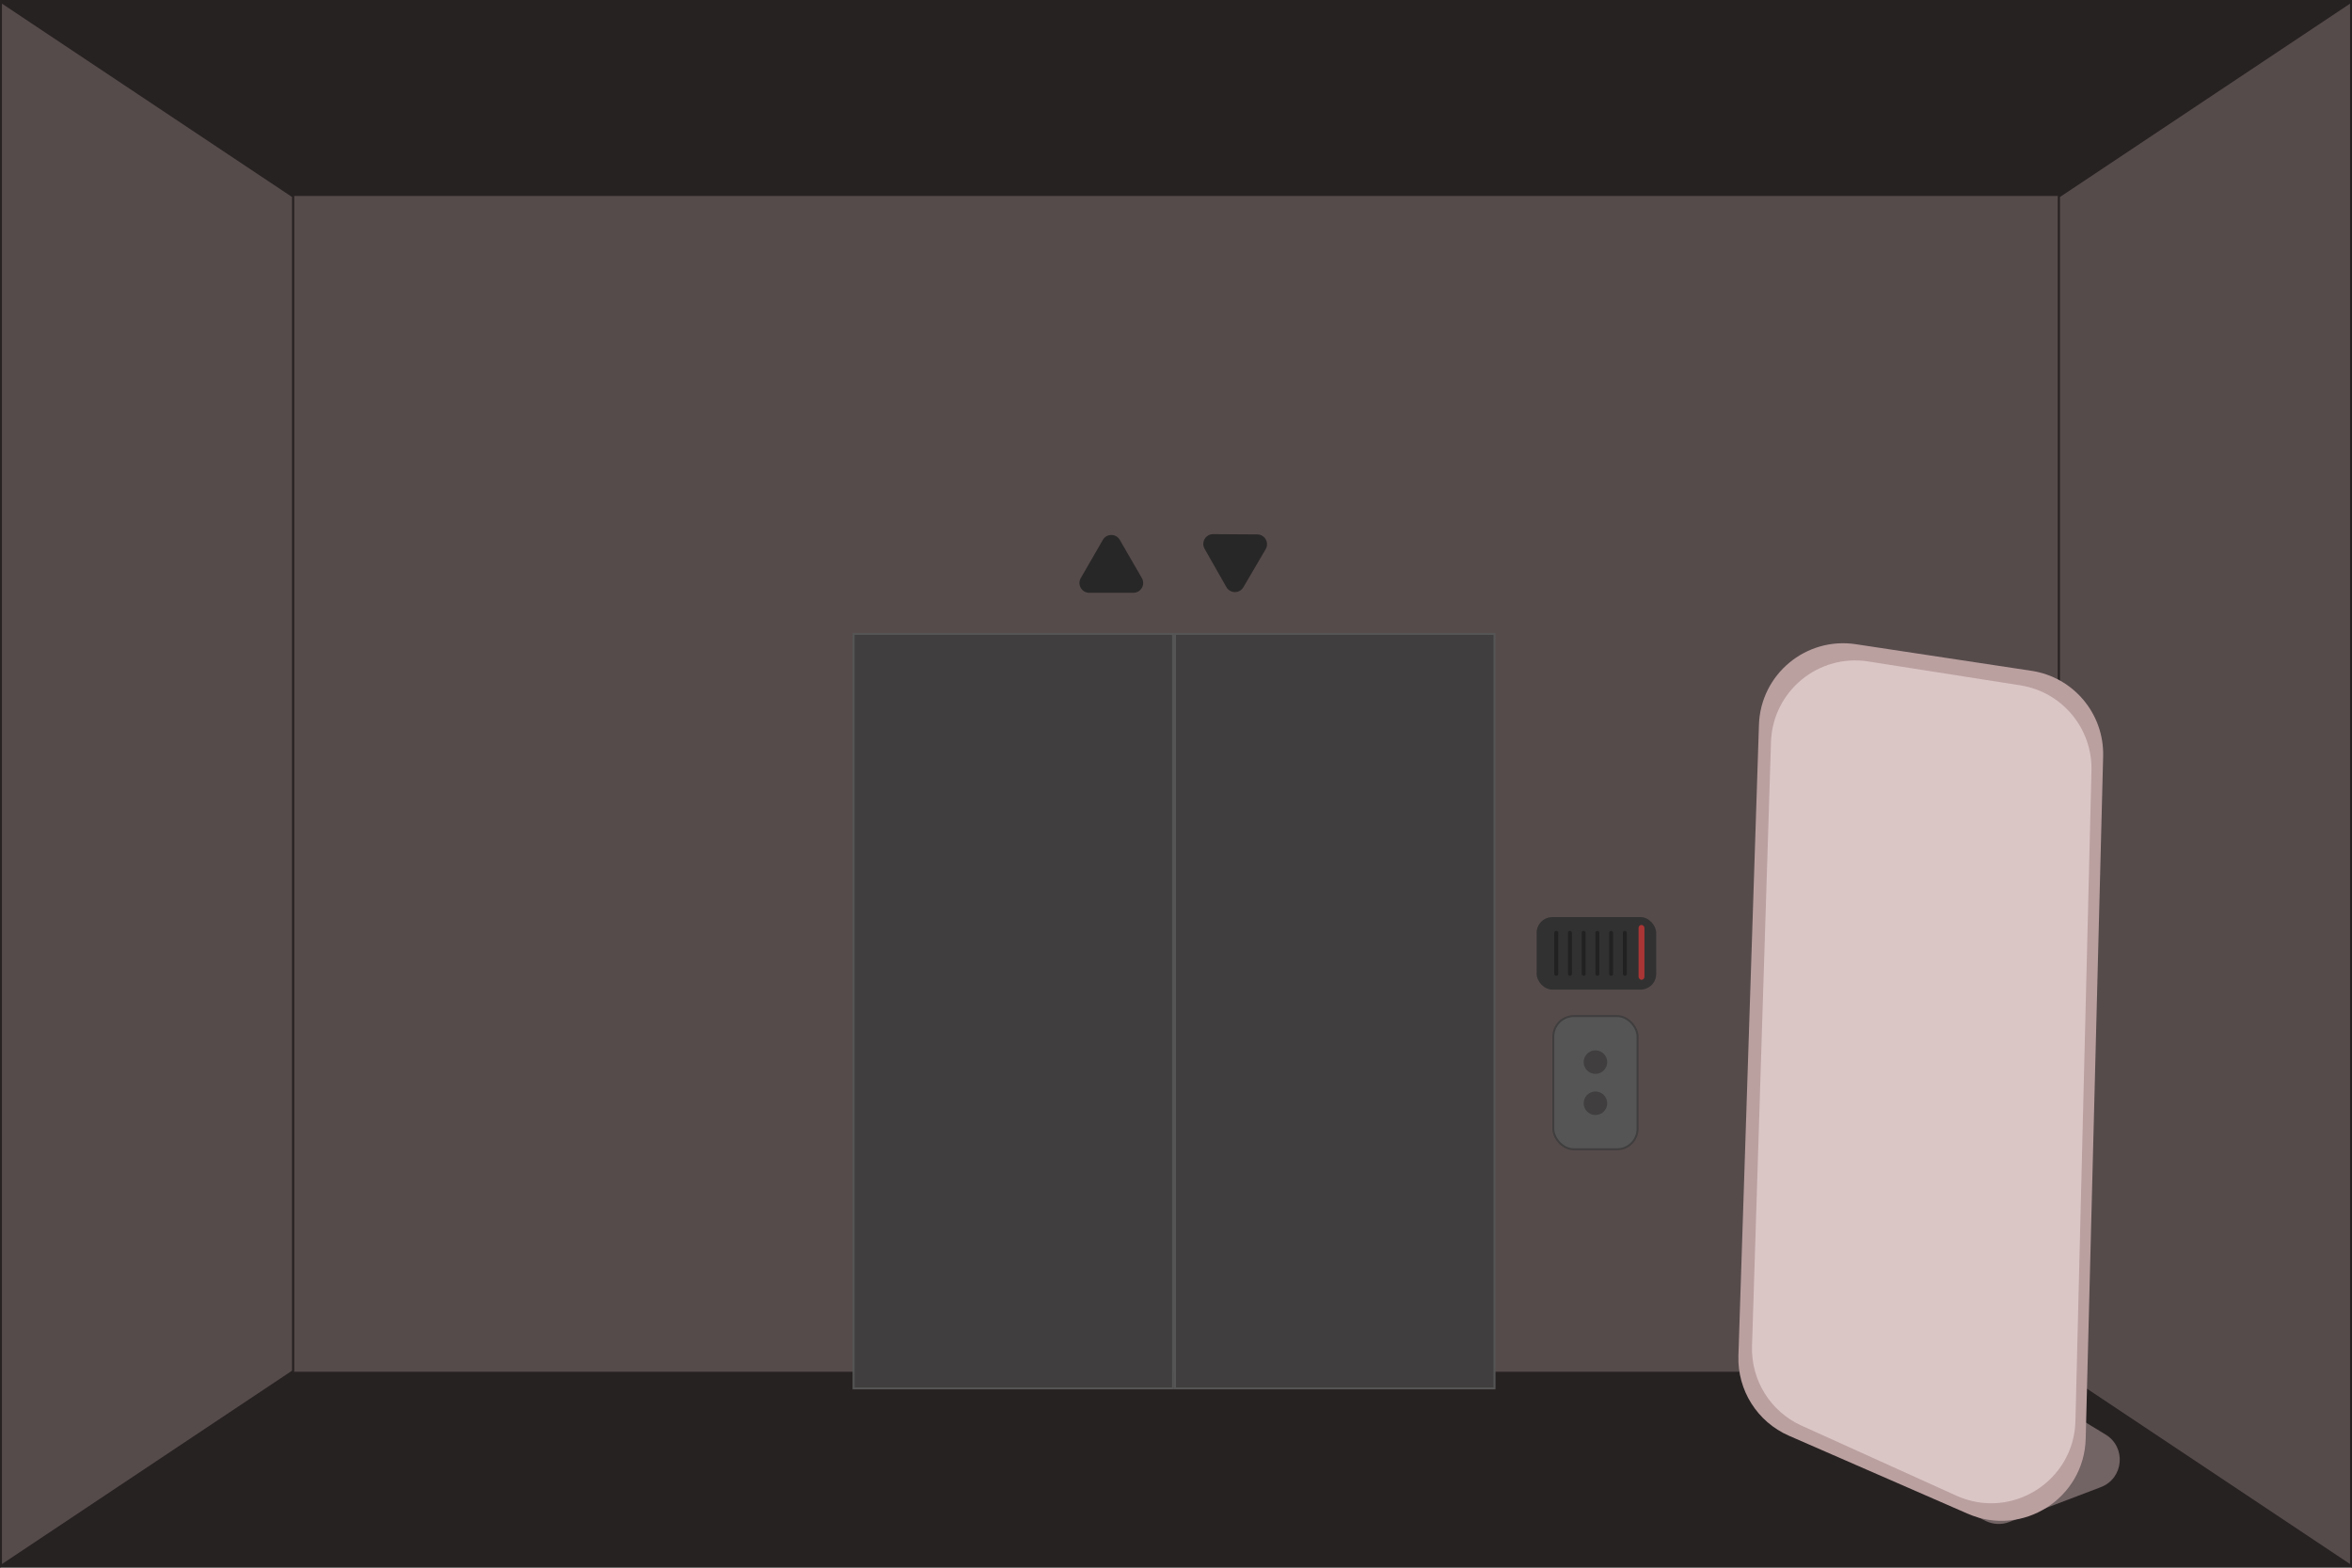 <svg width="1200" height="800" viewBox="0 0 1200 800" fill="none" xmlns="http://www.w3.org/2000/svg">
<rect width="1200" height="800" fill="#272222"/>
<rect x="150" y="100" width="900" height="600" fill="#564B4B"/>
<path d="M1199.5 799.065L1050.5 699.732V100.268L1199.5 0.934V799.065Z" fill="#564B4B" stroke="#272222"/>
<path d="M0.5 799.065L149.5 699.732V100.268L0.5 0.934V799.065Z" fill="#564B4B" stroke="#272222"/>
<rect x="792.5" y="518.5" width="43" height="68" rx="10.5" fill="#555555" stroke="#403E3E"/>
<circle cx="814" cy="542" r="6" fill="#403E3E"/>
<circle cx="814" cy="563" r="6" fill="#403E3E"/>
<path d="M562.67 275.5C564.594 272.167 569.406 272.167 571.33 275.5L582.588 295C584.513 298.333 582.107 302.5 578.258 302.5H555.742C551.893 302.5 549.487 298.333 551.412 295L562.67 275.5Z" fill="#282727"/>
<path d="M634.378 299.675C632.432 302.996 627.621 302.965 625.718 299.619L614.585 280.047C612.682 276.702 615.115 272.55 618.964 272.575L641.48 272.72C645.329 272.745 647.707 276.927 645.761 280.248L634.378 299.675Z" fill="#282727"/>
<rect x="435.5" y="323.5" width="163" height="385" fill="#403E3E" stroke="#555555"/>
<rect x="599.5" y="323.5" width="163" height="385" fill="#403E3E" stroke="#555555"/>
<rect x="784" y="468" width="61" height="37" rx="8" fill="#313131"/>
<rect x="836" y="472" width="3" height="28" rx="1.5" fill="#A93535"/>
<rect x="828" y="475" width="2" height="23" rx="1" fill="#212121"/>
<rect x="821" y="475" width="2" height="23" rx="1" fill="#212121"/>
<rect x="814" y="475" width="2" height="23" rx="1" fill="#212121"/>
<rect x="807" y="475" width="2" height="23" rx="1" fill="#212121"/>
<rect x="800" y="475" width="2" height="23" rx="1" fill="#212121"/>
<rect x="793" y="475" width="2" height="23" rx="1" fill="#212121"/>
<path d="M984.678 685.493C989.246 683.313 994.606 683.585 998.931 686.216L1074.31 732.07C1084.97 738.556 1083.52 754.465 1071.85 758.904L1025.07 776.713C1021.2 778.187 1016.89 777.994 1013.16 776.18L932.977 737.126C921.684 731.626 921.749 715.51 933.087 710.102L984.678 685.493Z" fill="#726364"/>
<path d="M897.426 369.861C898.264 344.124 921.381 324.889 946.842 328.745L1036.48 342.319C1057.92 345.565 1073.58 364.26 1073.03 385.933L1064.13 734.143C1063.35 764.652 1031.92 784.661 1003.95 772.458L912.732 732.662C896.592 725.621 886.376 709.45 886.949 691.851L897.426 369.861Z" fill="#BBA0A0"/>
<path d="M903.573 378.688C904.385 352.836 927.671 333.545 953.223 337.557L1030.76 349.733C1052.07 353.081 1067.6 371.704 1067.07 393.272L1058.89 725.137C1058.14 755.912 1026.23 775.944 998.181 763.255L919.154 727.499C903.32 720.336 893.355 704.345 893.9 686.974L903.573 378.688Z" fill="#DBC6C6"/>
</svg>
